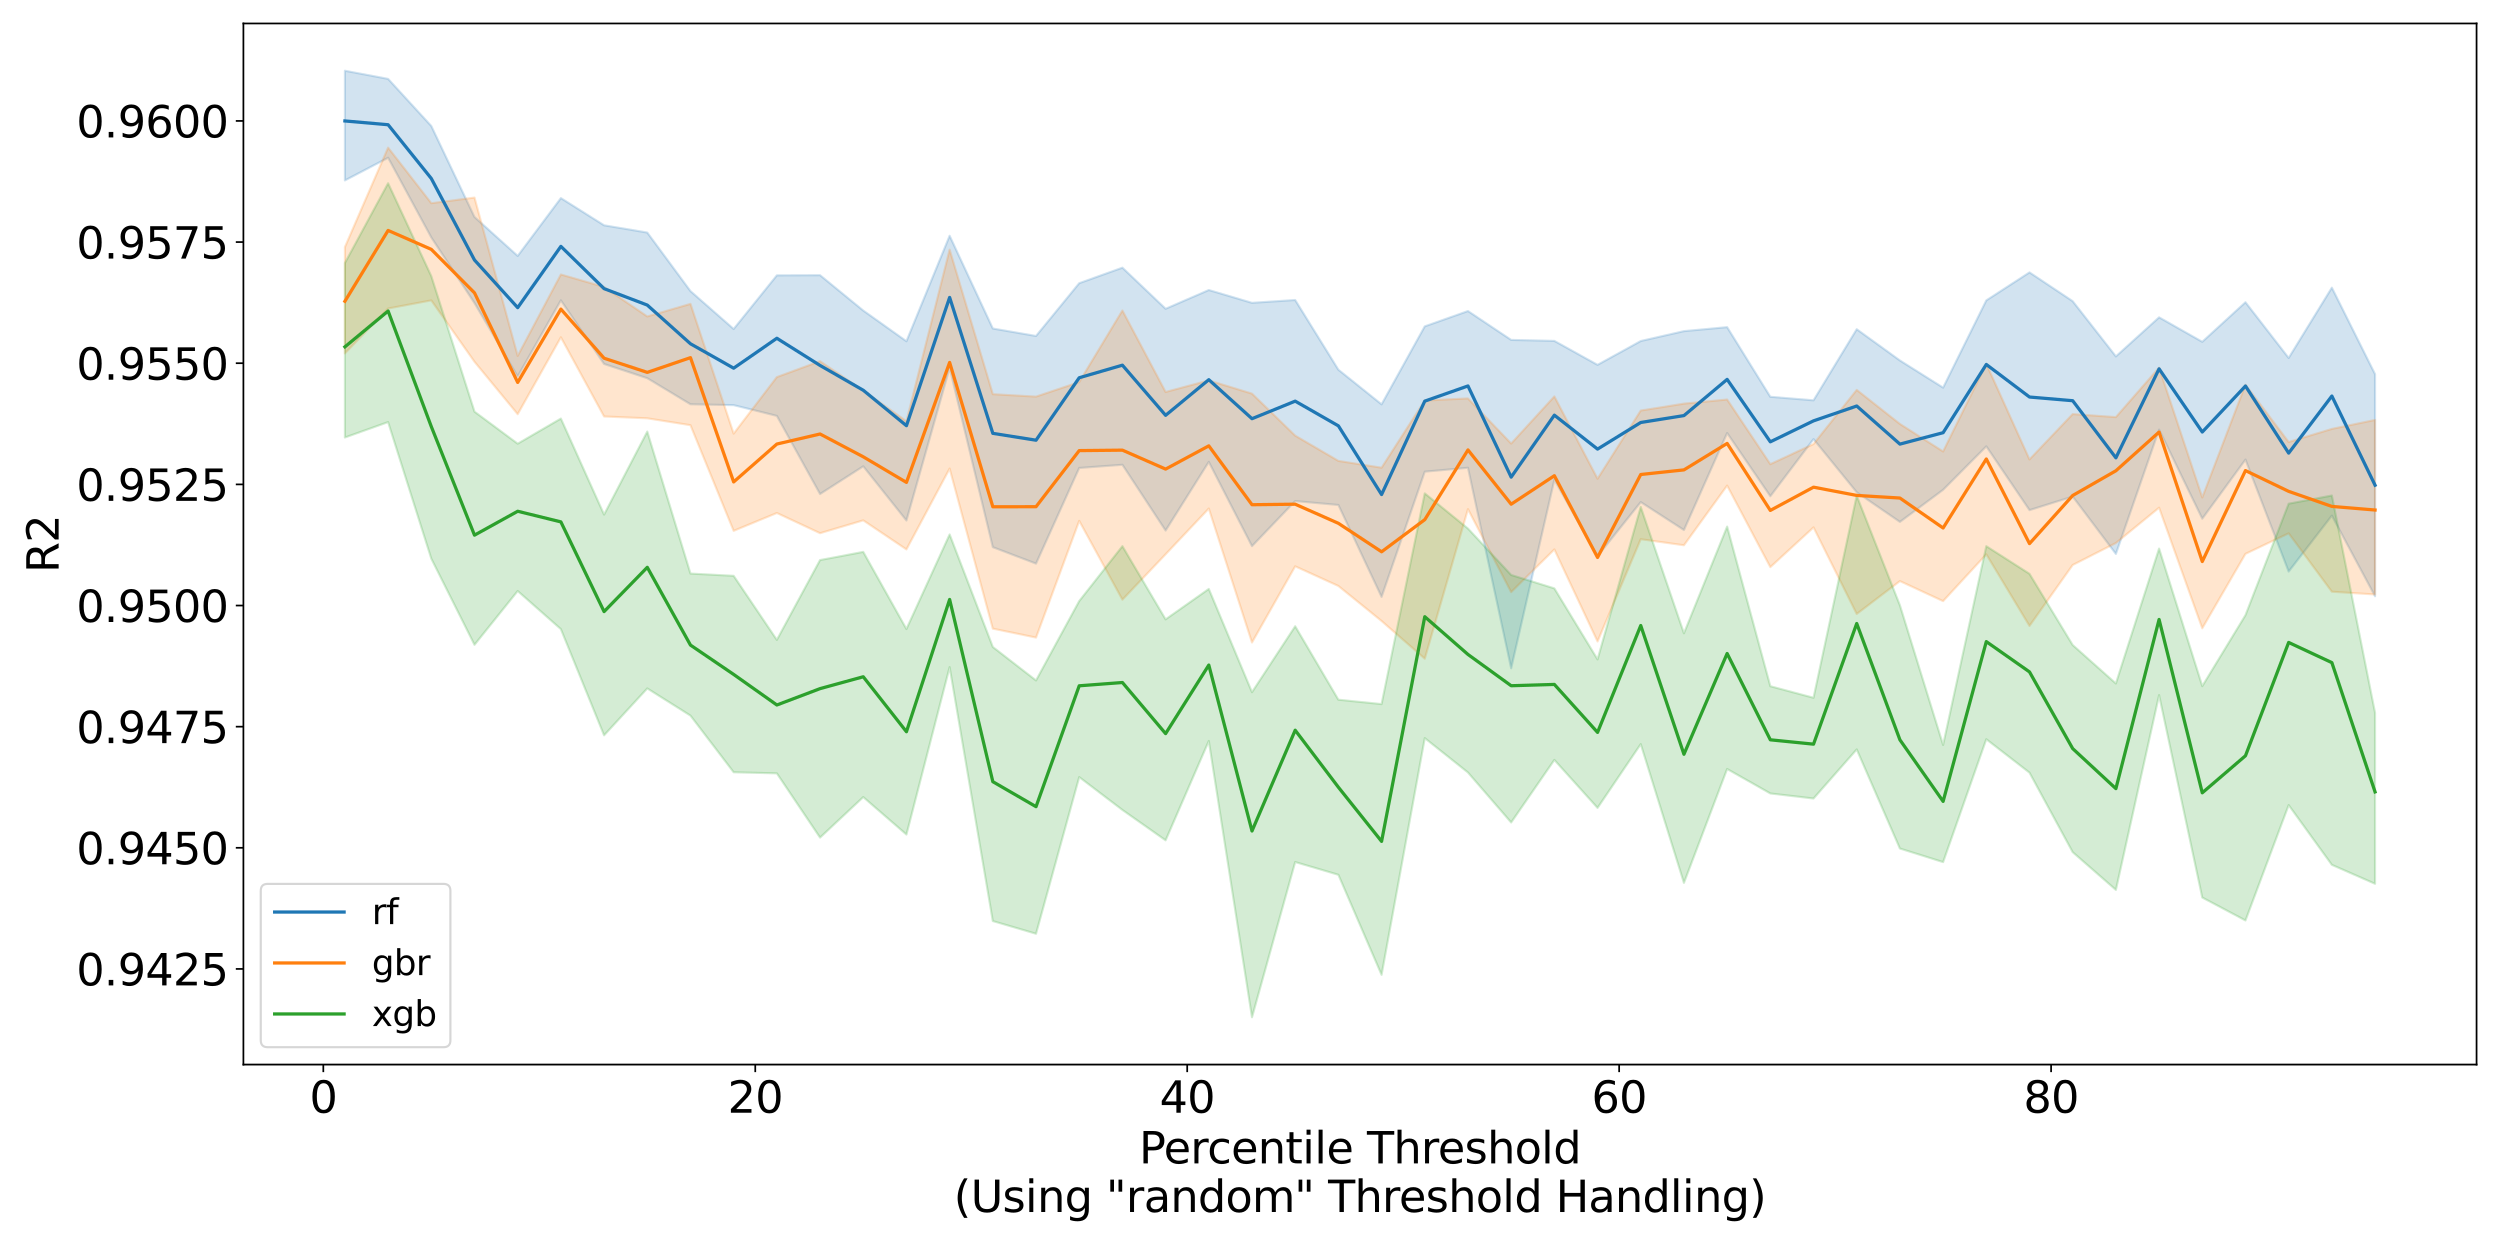 <?xml version="1.0" encoding="utf-8" standalone="no"?>
<!DOCTYPE svg PUBLIC "-//W3C//DTD SVG 1.1//EN"
  "http://www.w3.org/Graphics/SVG/1.1/DTD/svg11.dtd">
<svg xmlns:xlink="http://www.w3.org/1999/xlink" width="1152pt" height="576pt" viewBox="0 0 1152 576" xmlns="http://www.w3.org/2000/svg" version="1.1">
 <defs>
  <style type="text/css">*{stroke-linejoin: round; stroke-linecap: butt}</style>
 </defs>
 <g id="figure_1">
  <g id="patch_1">
   <path d="M 0 576 
L 1152 576 
L 1152 0 
L 0 0 
z
" style="fill: #ffffff"/>
  </g>
  <g id="axes_1">
   <g id="patch_2">
    <path d="M 112.16 490.552 
L 1141.2 490.552 
L 1141.2 10.8 
L 112.16 10.8 
z
" style="fill: #ffffff"/>
   </g>
   <g id="PolyCollection_1">
    <defs>
     <path id="md9ce64275e" d="M 158.935 -543.393 
L 158.935 -492.86 
L 178.839 -503.306 
L 198.743 -466.587 
L 218.647 -436.345 
L 238.551 -402.538 
L 258.455 -437.606 
L 278.359 -408.287 
L 298.263 -401.724 
L 318.167 -389.712 
L 338.071 -389.31 
L 357.975 -384.35 
L 377.879 -348.356 
L 397.783 -361.122 
L 417.687 -336.148 
L 437.591 -406.471 
L 457.495 -323.867 
L 477.4 -316.282 
L 497.304 -360.357 
L 517.208 -361.828 
L 537.112 -331.517 
L 557.016 -363.16 
L 576.92 -324.339 
L 596.824 -345.113 
L 616.728 -343.304 
L 636.632 -300.957 
L 656.536 -358.653 
L 676.44 -360.451 
L 696.344 -268.068 
L 716.248 -354.918 
L 736.152 -319.707 
L 756.056 -344.64 
L 775.96 -331.758 
L 795.865 -376.452 
L 815.769 -347.345 
L 835.673 -373.642 
L 855.577 -349.172 
L 875.481 -335.501 
L 895.385 -350.296 
L 915.289 -370.328 
L 935.193 -340.94 
L 955.097 -347.188 
L 975.001 -320.756 
L 994.905 -378.04 
L 1014.809 -336.988 
L 1034.713 -364.204 
L 1054.617 -312.618 
L 1074.521 -338.387 
L 1094.425 -301.25 
L 1094.425 -403.571 
L 1094.425 -403.571 
L 1074.521 -443.441 
L 1054.617 -411.043 
L 1034.713 -436.723 
L 1014.809 -418.49 
L 994.905 -429.764 
L 975.001 -411.761 
L 955.097 -437.206 
L 935.193 -450.474 
L 915.289 -437.574 
L 895.385 -397.368 
L 875.481 -409.892 
L 855.577 -424.294 
L 835.673 -391.529 
L 815.769 -393.155 
L 795.865 -425.244 
L 775.96 -423.406 
L 756.056 -418.852 
L 736.152 -407.873 
L 716.248 -418.911 
L 696.344 -419.369 
L 676.44 -432.66 
L 656.536 -425.613 
L 636.632 -389.677 
L 616.728 -405.629 
L 596.824 -437.754 
L 576.92 -436.449 
L 557.016 -442.354 
L 537.112 -433.707 
L 517.208 -452.653 
L 497.304 -445.503 
L 477.4 -421.177 
L 457.495 -424.616 
L 437.591 -467.348 
L 417.687 -418.75 
L 397.783 -432.898 
L 377.879 -449.184 
L 357.975 -449.109 
L 338.071 -424.395 
L 318.167 -441.859 
L 298.263 -468.837 
L 278.359 -472.176 
L 258.455 -484.713 
L 238.551 -458.065 
L 218.647 -476.013 
L 198.743 -517.923 
L 178.839 -539.644 
L 158.935 -543.393 
z
" style="stroke: #1f77b4; stroke-opacity: 0.2"/>
    </defs>
    <g clip-path="url(#pb9fd7a4a97)">
     <use xlink:href="#md9ce64275e" x="0" y="576" style="fill: #1f77b4; fill-opacity: 0.2; stroke: #1f77b4; stroke-opacity: 0.2"/>
    </g>
   </g>
   <g id="PolyCollection_2">
    <defs>
     <path id="mb1e8c9d640" d="M 158.935 -462.156 
L 158.935 -413.157 
L 178.839 -433.845 
L 198.743 -437.58 
L 218.647 -409.305 
L 238.551 -385.139 
L 258.455 -420.577 
L 278.359 -384.088 
L 298.263 -383.242 
L 318.167 -380.071 
L 338.071 -331.388 
L 357.975 -339.611 
L 377.879 -330.301 
L 397.783 -336.218 
L 417.687 -322.824 
L 437.591 -360.078 
L 457.495 -286.318 
L 477.4 -282.199 
L 497.304 -335.98 
L 517.208 -299.666 
L 537.112 -320.593 
L 557.016 -341.661 
L 576.92 -279.942 
L 596.824 -315.038 
L 616.728 -305.976 
L 636.632 -289.838 
L 656.536 -272.463 
L 676.44 -341.375 
L 696.344 -303.159 
L 716.248 -322.833 
L 736.152 -280.426 
L 756.056 -327.529 
L 775.96 -324.742 
L 795.865 -352.239 
L 815.769 -314.668 
L 835.673 -332.981 
L 855.577 -293.087 
L 875.481 -308.224 
L 895.385 -299.006 
L 915.289 -320.563 
L 935.193 -287.575 
L 955.097 -315.654 
L 975.001 -325.765 
L 994.905 -342.057 
L 1014.809 -286.489 
L 1034.713 -320.786 
L 1054.617 -330.243 
L 1074.521 -303.344 
L 1094.425 -302.063 
L 1094.425 -382.484 
L 1094.425 -382.484 
L 1074.521 -378.348 
L 1054.617 -372.303 
L 1034.713 -398.697 
L 1014.809 -346.781 
L 994.905 -406.578 
L 975.001 -383.792 
L 955.097 -385.181 
L 935.193 -364.292 
L 915.289 -408.324 
L 895.385 -367.949 
L 875.481 -380.643 
L 855.577 -396.332 
L 835.673 -371.387 
L 815.769 -362.108 
L 795.865 -391.889 
L 775.96 -389.996 
L 756.056 -386.822 
L 736.152 -355.392 
L 716.248 -393.317 
L 696.344 -371.603 
L 676.44 -392.398 
L 656.536 -391.436 
L 636.632 -360.471 
L 616.728 -363.617 
L 596.824 -375.25 
L 576.92 -394.608 
L 557.016 -400.709 
L 537.112 -395.369 
L 517.208 -432.917 
L 497.304 -399.931 
L 477.4 -393.231 
L 457.495 -394.359 
L 437.591 -460.958 
L 417.687 -381.899 
L 397.783 -396.028 
L 377.879 -409.553 
L 357.975 -402.245 
L 338.071 -376.186 
L 318.167 -435.97 
L 298.263 -430.166 
L 278.359 -443.76 
L 258.455 -449.505 
L 238.551 -412.009 
L 218.647 -484.955 
L 198.743 -482.363 
L 178.839 -507.966 
L 158.935 -462.156 
z
" style="stroke: #ff7f0e; stroke-opacity: 0.2"/>
    </defs>
    <g clip-path="url(#pb9fd7a4a97)">
     <use xlink:href="#mb1e8c9d640" x="0" y="576" style="fill: #ff7f0e; fill-opacity: 0.2; stroke: #ff7f0e; stroke-opacity: 0.2"/>
    </g>
   </g>
   <g id="PolyCollection_3">
    <defs>
     <path id="m1ccd4f788a" d="M 158.935 -454.81 
L 158.935 -374.397 
L 178.839 -381.51 
L 198.743 -318.591 
L 218.647 -278.872 
L 238.551 -303.66 
L 258.455 -286.098 
L 278.359 -237.168 
L 298.263 -258.778 
L 318.167 -246.245 
L 338.071 -220.146 
L 357.975 -219.639 
L 377.879 -190.041 
L 397.783 -208.705 
L 417.687 -191.447 
L 437.591 -268.603 
L 457.495 -151.572 
L 477.4 -145.727 
L 497.304 -217.916 
L 517.208 -202.775 
L 537.112 -188.776 
L 557.016 -234.561 
L 576.92 -107.255 
L 596.824 -178.775 
L 616.728 -172.894 
L 636.632 -126.798 
L 656.536 -235.883 
L 676.44 -220.03 
L 696.344 -197.008 
L 716.248 -225.829 
L 736.152 -203.726 
L 756.056 -233.119 
L 775.96 -169.181 
L 795.865 -221.652 
L 815.769 -210.373 
L 835.673 -208.046 
L 855.577 -230.666 
L 875.481 -184.997 
L 895.385 -178.74 
L 915.289 -235.364 
L 935.193 -219.954 
L 955.097 -183.327 
L 975.001 -165.939 
L 994.905 -255.698 
L 1014.809 -162.414 
L 1034.713 -151.852 
L 1054.617 -205.02 
L 1074.521 -177.474 
L 1094.425 -168.746 
L 1094.425 -247.507 
L 1094.425 -247.507 
L 1074.521 -347.667 
L 1054.617 -343.896 
L 1034.713 -292.529 
L 1014.809 -259.824 
L 994.905 -323.211 
L 975.001 -261.039 
L 955.097 -278.765 
L 935.193 -311.571 
L 915.289 -324.319 
L 895.385 -232.726 
L 875.481 -297.063 
L 855.577 -347.58 
L 835.673 -254.467 
L 815.769 -259.791 
L 795.865 -333.337 
L 775.96 -284.17 
L 756.056 -342.372 
L 736.152 -272.137 
L 716.248 -304.864 
L 696.344 -311.053 
L 676.44 -332.438 
L 656.536 -348.646 
L 636.632 -251.548 
L 616.728 -253.572 
L 596.824 -287.42 
L 576.92 -257.032 
L 557.016 -304.617 
L 537.112 -290.597 
L 517.208 -324.325 
L 497.304 -299.027 
L 477.4 -262.449 
L 457.495 -277.868 
L 437.591 -329.725 
L 417.687 -286.139 
L 397.783 -321.689 
L 377.879 -317.92 
L 357.975 -281.136 
L 338.071 -310.658 
L 318.167 -311.694 
L 298.263 -377.124 
L 278.359 -338.861 
L 258.455 -383.119 
L 238.551 -371.543 
L 218.647 -386.301 
L 198.743 -448.744 
L 178.839 -491.559 
L 158.935 -454.81 
z
" style="stroke: #2ca02c; stroke-opacity: 0.2"/>
    </defs>
    <g clip-path="url(#pb9fd7a4a97)">
     <use xlink:href="#m1ccd4f788a" x="0" y="576" style="fill: #2ca02c; fill-opacity: 0.2; stroke: #2ca02c; stroke-opacity: 0.2"/>
    </g>
   </g>
   <g id="matplotlib.axis_1">
    <g id="xtick_1">
     <g id="line2d_1">
      <defs>
       <path id="m00446dc49d" d="M 0 0 
L 0 3.5 
" style="stroke: #000000; stroke-width: 0.8"/>
      </defs>
      <g>
       <use xlink:href="#m00446dc49d" x="148.983" y="490.552" style="stroke: #000000; stroke-width: 0.8"/>
      </g>
     </g>
     <g id="text_1">
      <!-- 0 -->
      <g transform="translate(142.62 512.749) scale(0.2 -0.2)">
       <defs>
        <path id="DejaVuSans-30" d="M 2034 4250 
Q 1547 4250 1301 3770 
Q 1056 3291 1056 2328 
Q 1056 1369 1301 889 
Q 1547 409 2034 409 
Q 2525 409 2770 889 
Q 3016 1369 3016 2328 
Q 3016 3291 2770 3770 
Q 2525 4250 2034 4250 
z
M 2034 4750 
Q 2819 4750 3233 4129 
Q 3647 3509 3647 2328 
Q 3647 1150 3233 529 
Q 2819 -91 2034 -91 
Q 1250 -91 836 529 
Q 422 1150 422 2328 
Q 422 3509 836 4129 
Q 1250 4750 2034 4750 
z
" transform="scale(0.016)"/>
       </defs>
       <use xlink:href="#DejaVuSans-30"/>
      </g>
     </g>
    </g>
    <g id="xtick_2">
     <g id="line2d_2">
      <g>
       <use xlink:href="#m00446dc49d" x="348.023" y="490.552" style="stroke: #000000; stroke-width: 0.8"/>
      </g>
     </g>
     <g id="text_2">
      <!-- 20 -->
      <g transform="translate(335.298 512.749) scale(0.2 -0.2)">
       <defs>
        <path id="DejaVuSans-32" d="M 1228 531 
L 3431 531 
L 3431 0 
L 469 0 
L 469 531 
Q 828 903 1448 1529 
Q 2069 2156 2228 2338 
Q 2531 2678 2651 2914 
Q 2772 3150 2772 3378 
Q 2772 3750 2511 3984 
Q 2250 4219 1831 4219 
Q 1534 4219 1204 4116 
Q 875 4013 500 3803 
L 500 4441 
Q 881 4594 1212 4672 
Q 1544 4750 1819 4750 
Q 2544 4750 2975 4387 
Q 3406 4025 3406 3419 
Q 3406 3131 3298 2873 
Q 3191 2616 2906 2266 
Q 2828 2175 2409 1742 
Q 1991 1309 1228 531 
z
" transform="scale(0.016)"/>
       </defs>
       <use xlink:href="#DejaVuSans-32"/>
       <use xlink:href="#DejaVuSans-30" x="63.623"/>
      </g>
     </g>
    </g>
    <g id="xtick_3">
     <g id="line2d_3">
      <g>
       <use xlink:href="#m00446dc49d" x="547.064" y="490.552" style="stroke: #000000; stroke-width: 0.8"/>
      </g>
     </g>
     <g id="text_3">
      <!-- 40 -->
      <g transform="translate(534.339 512.749) scale(0.2 -0.2)">
       <defs>
        <path id="DejaVuSans-34" d="M 2419 4116 
L 825 1625 
L 2419 1625 
L 2419 4116 
z
M 2253 4666 
L 3047 4666 
L 3047 1625 
L 3713 1625 
L 3713 1100 
L 3047 1100 
L 3047 0 
L 2419 0 
L 2419 1100 
L 313 1100 
L 313 1709 
L 2253 4666 
z
" transform="scale(0.016)"/>
       </defs>
       <use xlink:href="#DejaVuSans-34"/>
       <use xlink:href="#DejaVuSans-30" x="63.623"/>
      </g>
     </g>
    </g>
    <g id="xtick_4">
     <g id="line2d_4">
      <g>
       <use xlink:href="#m00446dc49d" x="746.104" y="490.552" style="stroke: #000000; stroke-width: 0.8"/>
      </g>
     </g>
     <g id="text_4">
      <!-- 60 -->
      <g transform="translate(733.379 512.749) scale(0.2 -0.2)">
       <defs>
        <path id="DejaVuSans-36" d="M 2113 2584 
Q 1688 2584 1439 2293 
Q 1191 2003 1191 1497 
Q 1191 994 1439 701 
Q 1688 409 2113 409 
Q 2538 409 2786 701 
Q 3034 994 3034 1497 
Q 3034 2003 2786 2293 
Q 2538 2584 2113 2584 
z
M 3366 4563 
L 3366 3988 
Q 3128 4100 2886 4159 
Q 2644 4219 2406 4219 
Q 1781 4219 1451 3797 
Q 1122 3375 1075 2522 
Q 1259 2794 1537 2939 
Q 1816 3084 2150 3084 
Q 2853 3084 3261 2657 
Q 3669 2231 3669 1497 
Q 3669 778 3244 343 
Q 2819 -91 2113 -91 
Q 1303 -91 875 529 
Q 447 1150 447 2328 
Q 447 3434 972 4092 
Q 1497 4750 2381 4750 
Q 2619 4750 2861 4703 
Q 3103 4656 3366 4563 
z
" transform="scale(0.016)"/>
       </defs>
       <use xlink:href="#DejaVuSans-36"/>
       <use xlink:href="#DejaVuSans-30" x="63.623"/>
      </g>
     </g>
    </g>
    <g id="xtick_5">
     <g id="line2d_5">
      <g>
       <use xlink:href="#m00446dc49d" x="945.145" y="490.552" style="stroke: #000000; stroke-width: 0.8"/>
      </g>
     </g>
     <g id="text_5">
      <!-- 80 -->
      <g transform="translate(932.42 512.749) scale(0.2 -0.2)">
       <defs>
        <path id="DejaVuSans-38" d="M 2034 2216 
Q 1584 2216 1326 1975 
Q 1069 1734 1069 1313 
Q 1069 891 1326 650 
Q 1584 409 2034 409 
Q 2484 409 2743 651 
Q 3003 894 3003 1313 
Q 3003 1734 2745 1975 
Q 2488 2216 2034 2216 
z
M 1403 2484 
Q 997 2584 770 2862 
Q 544 3141 544 3541 
Q 544 4100 942 4425 
Q 1341 4750 2034 4750 
Q 2731 4750 3128 4425 
Q 3525 4100 3525 3541 
Q 3525 3141 3298 2862 
Q 3072 2584 2669 2484 
Q 3125 2378 3379 2068 
Q 3634 1759 3634 1313 
Q 3634 634 3220 271 
Q 2806 -91 2034 -91 
Q 1263 -91 848 271 
Q 434 634 434 1313 
Q 434 1759 690 2068 
Q 947 2378 1403 2484 
z
M 1172 3481 
Q 1172 3119 1398 2916 
Q 1625 2713 2034 2713 
Q 2441 2713 2670 2916 
Q 2900 3119 2900 3481 
Q 2900 3844 2670 4047 
Q 2441 4250 2034 4250 
Q 1625 4250 1398 4047 
Q 1172 3844 1172 3481 
z
" transform="scale(0.016)"/>
       </defs>
       <use xlink:href="#DejaVuSans-38"/>
       <use xlink:href="#DejaVuSans-30" x="63.623"/>
      </g>
     </g>
    </g>
    <g id="text_6">
     <!-- Percentile Threshold -->
     <g transform="translate(524.9 536.105) scale(0.2 -0.2)">
      <defs>
       <path id="DejaVuSans-50" d="M 1259 4147 
L 1259 2394 
L 2053 2394 
Q 2494 2394 2734 2622 
Q 2975 2850 2975 3272 
Q 2975 3691 2734 3919 
Q 2494 4147 2053 4147 
L 1259 4147 
z
M 628 4666 
L 2053 4666 
Q 2838 4666 3239 4311 
Q 3641 3956 3641 3272 
Q 3641 2581 3239 2228 
Q 2838 1875 2053 1875 
L 1259 1875 
L 1259 0 
L 628 0 
L 628 4666 
z
" transform="scale(0.016)"/>
       <path id="DejaVuSans-65" d="M 3597 1894 
L 3597 1613 
L 953 1613 
Q 991 1019 1311 708 
Q 1631 397 2203 397 
Q 2534 397 2845 478 
Q 3156 559 3463 722 
L 3463 178 
Q 3153 47 2828 -22 
Q 2503 -91 2169 -91 
Q 1331 -91 842 396 
Q 353 884 353 1716 
Q 353 2575 817 3079 
Q 1281 3584 2069 3584 
Q 2775 3584 3186 3129 
Q 3597 2675 3597 1894 
z
M 3022 2063 
Q 3016 2534 2758 2815 
Q 2500 3097 2075 3097 
Q 1594 3097 1305 2825 
Q 1016 2553 972 2059 
L 3022 2063 
z
" transform="scale(0.016)"/>
       <path id="DejaVuSans-72" d="M 2631 2963 
Q 2534 3019 2420 3045 
Q 2306 3072 2169 3072 
Q 1681 3072 1420 2755 
Q 1159 2438 1159 1844 
L 1159 0 
L 581 0 
L 581 3500 
L 1159 3500 
L 1159 2956 
Q 1341 3275 1631 3429 
Q 1922 3584 2338 3584 
Q 2397 3584 2469 3576 
Q 2541 3569 2628 3553 
L 2631 2963 
z
" transform="scale(0.016)"/>
       <path id="DejaVuSans-63" d="M 3122 3366 
L 3122 2828 
Q 2878 2963 2633 3030 
Q 2388 3097 2138 3097 
Q 1578 3097 1268 2742 
Q 959 2388 959 1747 
Q 959 1106 1268 751 
Q 1578 397 2138 397 
Q 2388 397 2633 464 
Q 2878 531 3122 666 
L 3122 134 
Q 2881 22 2623 -34 
Q 2366 -91 2075 -91 
Q 1284 -91 818 406 
Q 353 903 353 1747 
Q 353 2603 823 3093 
Q 1294 3584 2113 3584 
Q 2378 3584 2631 3529 
Q 2884 3475 3122 3366 
z
" transform="scale(0.016)"/>
       <path id="DejaVuSans-6e" d="M 3513 2113 
L 3513 0 
L 2938 0 
L 2938 2094 
Q 2938 2591 2744 2837 
Q 2550 3084 2163 3084 
Q 1697 3084 1428 2787 
Q 1159 2491 1159 1978 
L 1159 0 
L 581 0 
L 581 3500 
L 1159 3500 
L 1159 2956 
Q 1366 3272 1645 3428 
Q 1925 3584 2291 3584 
Q 2894 3584 3203 3211 
Q 3513 2838 3513 2113 
z
" transform="scale(0.016)"/>
       <path id="DejaVuSans-74" d="M 1172 4494 
L 1172 3500 
L 2356 3500 
L 2356 3053 
L 1172 3053 
L 1172 1153 
Q 1172 725 1289 603 
Q 1406 481 1766 481 
L 2356 481 
L 2356 0 
L 1766 0 
Q 1100 0 847 248 
Q 594 497 594 1153 
L 594 3053 
L 172 3053 
L 172 3500 
L 594 3500 
L 594 4494 
L 1172 4494 
z
" transform="scale(0.016)"/>
       <path id="DejaVuSans-69" d="M 603 3500 
L 1178 3500 
L 1178 0 
L 603 0 
L 603 3500 
z
M 603 4863 
L 1178 4863 
L 1178 4134 
L 603 4134 
L 603 4863 
z
" transform="scale(0.016)"/>
       <path id="DejaVuSans-6c" d="M 603 4863 
L 1178 4863 
L 1178 0 
L 603 0 
L 603 4863 
z
" transform="scale(0.016)"/>
       <path id="DejaVuSans-20" transform="scale(0.016)"/>
       <path id="DejaVuSans-54" d="M -19 4666 
L 3928 4666 
L 3928 4134 
L 2272 4134 
L 2272 0 
L 1638 0 
L 1638 4134 
L -19 4134 
L -19 4666 
z
" transform="scale(0.016)"/>
       <path id="DejaVuSans-68" d="M 3513 2113 
L 3513 0 
L 2938 0 
L 2938 2094 
Q 2938 2591 2744 2837 
Q 2550 3084 2163 3084 
Q 1697 3084 1428 2787 
Q 1159 2491 1159 1978 
L 1159 0 
L 581 0 
L 581 4863 
L 1159 4863 
L 1159 2956 
Q 1366 3272 1645 3428 
Q 1925 3584 2291 3584 
Q 2894 3584 3203 3211 
Q 3513 2838 3513 2113 
z
" transform="scale(0.016)"/>
       <path id="DejaVuSans-73" d="M 2834 3397 
L 2834 2853 
Q 2591 2978 2328 3040 
Q 2066 3103 1784 3103 
Q 1356 3103 1142 2972 
Q 928 2841 928 2578 
Q 928 2378 1081 2264 
Q 1234 2150 1697 2047 
L 1894 2003 
Q 2506 1872 2764 1633 
Q 3022 1394 3022 966 
Q 3022 478 2636 193 
Q 2250 -91 1575 -91 
Q 1294 -91 989 -36 
Q 684 19 347 128 
L 347 722 
Q 666 556 975 473 
Q 1284 391 1588 391 
Q 1994 391 2212 530 
Q 2431 669 2431 922 
Q 2431 1156 2273 1281 
Q 2116 1406 1581 1522 
L 1381 1569 
Q 847 1681 609 1914 
Q 372 2147 372 2553 
Q 372 3047 722 3315 
Q 1072 3584 1716 3584 
Q 2034 3584 2315 3537 
Q 2597 3491 2834 3397 
z
" transform="scale(0.016)"/>
       <path id="DejaVuSans-6f" d="M 1959 3097 
Q 1497 3097 1228 2736 
Q 959 2375 959 1747 
Q 959 1119 1226 758 
Q 1494 397 1959 397 
Q 2419 397 2687 759 
Q 2956 1122 2956 1747 
Q 2956 2369 2687 2733 
Q 2419 3097 1959 3097 
z
M 1959 3584 
Q 2709 3584 3137 3096 
Q 3566 2609 3566 1747 
Q 3566 888 3137 398 
Q 2709 -91 1959 -91 
Q 1206 -91 779 398 
Q 353 888 353 1747 
Q 353 2609 779 3096 
Q 1206 3584 1959 3584 
z
" transform="scale(0.016)"/>
       <path id="DejaVuSans-64" d="M 2906 2969 
L 2906 4863 
L 3481 4863 
L 3481 0 
L 2906 0 
L 2906 525 
Q 2725 213 2448 61 
Q 2172 -91 1784 -91 
Q 1150 -91 751 415 
Q 353 922 353 1747 
Q 353 2572 751 3078 
Q 1150 3584 1784 3584 
Q 2172 3584 2448 3432 
Q 2725 3281 2906 2969 
z
M 947 1747 
Q 947 1113 1208 752 
Q 1469 391 1925 391 
Q 2381 391 2643 752 
Q 2906 1113 2906 1747 
Q 2906 2381 2643 2742 
Q 2381 3103 1925 3103 
Q 1469 3103 1208 2742 
Q 947 2381 947 1747 
z
" transform="scale(0.016)"/>
      </defs>
      <use xlink:href="#DejaVuSans-50"/>
      <use xlink:href="#DejaVuSans-65" x="56.678"/>
      <use xlink:href="#DejaVuSans-72" x="118.201"/>
      <use xlink:href="#DejaVuSans-63" x="157.064"/>
      <use xlink:href="#DejaVuSans-65" x="212.045"/>
      <use xlink:href="#DejaVuSans-6e" x="273.568"/>
      <use xlink:href="#DejaVuSans-74" x="336.947"/>
      <use xlink:href="#DejaVuSans-69" x="376.156"/>
      <use xlink:href="#DejaVuSans-6c" x="403.939"/>
      <use xlink:href="#DejaVuSans-65" x="431.723"/>
      <use xlink:href="#DejaVuSans-20" x="493.246"/>
      <use xlink:href="#DejaVuSans-54" x="525.033"/>
      <use xlink:href="#DejaVuSans-68" x="586.117"/>
      <use xlink:href="#DejaVuSans-72" x="649.496"/>
      <use xlink:href="#DejaVuSans-65" x="688.359"/>
      <use xlink:href="#DejaVuSans-73" x="749.883"/>
      <use xlink:href="#DejaVuSans-68" x="801.982"/>
      <use xlink:href="#DejaVuSans-6f" x="865.361"/>
      <use xlink:href="#DejaVuSans-6c" x="926.543"/>
      <use xlink:href="#DejaVuSans-64" x="954.326"/>
     </g>
     <!-- (Using "random" Threshold Handling) -->
     <g transform="translate(439.513 558.501) scale(0.2 -0.2)">
      <defs>
       <path id="DejaVuSans-28" d="M 1984 4856 
Q 1566 4138 1362 3434 
Q 1159 2731 1159 2009 
Q 1159 1288 1364 580 
Q 1569 -128 1984 -844 
L 1484 -844 
Q 1016 -109 783 600 
Q 550 1309 550 2009 
Q 550 2706 781 3412 
Q 1013 4119 1484 4856 
L 1984 4856 
z
" transform="scale(0.016)"/>
       <path id="DejaVuSans-55" d="M 556 4666 
L 1191 4666 
L 1191 1831 
Q 1191 1081 1462 751 
Q 1734 422 2344 422 
Q 2950 422 3222 751 
Q 3494 1081 3494 1831 
L 3494 4666 
L 4128 4666 
L 4128 1753 
Q 4128 841 3676 375 
Q 3225 -91 2344 -91 
Q 1459 -91 1007 375 
Q 556 841 556 1753 
L 556 4666 
z
" transform="scale(0.016)"/>
       <path id="DejaVuSans-67" d="M 2906 1791 
Q 2906 2416 2648 2759 
Q 2391 3103 1925 3103 
Q 1463 3103 1205 2759 
Q 947 2416 947 1791 
Q 947 1169 1205 825 
Q 1463 481 1925 481 
Q 2391 481 2648 825 
Q 2906 1169 2906 1791 
z
M 3481 434 
Q 3481 -459 3084 -895 
Q 2688 -1331 1869 -1331 
Q 1566 -1331 1297 -1286 
Q 1028 -1241 775 -1147 
L 775 -588 
Q 1028 -725 1275 -790 
Q 1522 -856 1778 -856 
Q 2344 -856 2625 -561 
Q 2906 -266 2906 331 
L 2906 616 
Q 2728 306 2450 153 
Q 2172 0 1784 0 
Q 1141 0 747 490 
Q 353 981 353 1791 
Q 353 2603 747 3093 
Q 1141 3584 1784 3584 
Q 2172 3584 2450 3431 
Q 2728 3278 2906 2969 
L 2906 3500 
L 3481 3500 
L 3481 434 
z
" transform="scale(0.016)"/>
       <path id="DejaVuSans-22" d="M 1147 4666 
L 1147 2931 
L 616 2931 
L 616 4666 
L 1147 4666 
z
M 2328 4666 
L 2328 2931 
L 1797 2931 
L 1797 4666 
L 2328 4666 
z
" transform="scale(0.016)"/>
       <path id="DejaVuSans-61" d="M 2194 1759 
Q 1497 1759 1228 1600 
Q 959 1441 959 1056 
Q 959 750 1161 570 
Q 1363 391 1709 391 
Q 2188 391 2477 730 
Q 2766 1069 2766 1631 
L 2766 1759 
L 2194 1759 
z
M 3341 1997 
L 3341 0 
L 2766 0 
L 2766 531 
Q 2569 213 2275 61 
Q 1981 -91 1556 -91 
Q 1019 -91 701 211 
Q 384 513 384 1019 
Q 384 1609 779 1909 
Q 1175 2209 1959 2209 
L 2766 2209 
L 2766 2266 
Q 2766 2663 2505 2880 
Q 2244 3097 1772 3097 
Q 1472 3097 1187 3025 
Q 903 2953 641 2809 
L 641 3341 
Q 956 3463 1253 3523 
Q 1550 3584 1831 3584 
Q 2591 3584 2966 3190 
Q 3341 2797 3341 1997 
z
" transform="scale(0.016)"/>
       <path id="DejaVuSans-6d" d="M 3328 2828 
Q 3544 3216 3844 3400 
Q 4144 3584 4550 3584 
Q 5097 3584 5394 3201 
Q 5691 2819 5691 2113 
L 5691 0 
L 5113 0 
L 5113 2094 
Q 5113 2597 4934 2840 
Q 4756 3084 4391 3084 
Q 3944 3084 3684 2787 
Q 3425 2491 3425 1978 
L 3425 0 
L 2847 0 
L 2847 2094 
Q 2847 2600 2669 2842 
Q 2491 3084 2119 3084 
Q 1678 3084 1418 2786 
Q 1159 2488 1159 1978 
L 1159 0 
L 581 0 
L 581 3500 
L 1159 3500 
L 1159 2956 
Q 1356 3278 1631 3431 
Q 1906 3584 2284 3584 
Q 2666 3584 2933 3390 
Q 3200 3197 3328 2828 
z
" transform="scale(0.016)"/>
       <path id="DejaVuSans-48" d="M 628 4666 
L 1259 4666 
L 1259 2753 
L 3553 2753 
L 3553 4666 
L 4184 4666 
L 4184 0 
L 3553 0 
L 3553 2222 
L 1259 2222 
L 1259 0 
L 628 0 
L 628 4666 
z
" transform="scale(0.016)"/>
       <path id="DejaVuSans-29" d="M 513 4856 
L 1013 4856 
Q 1481 4119 1714 3412 
Q 1947 2706 1947 2009 
Q 1947 1309 1714 600 
Q 1481 -109 1013 -844 
L 513 -844 
Q 928 -128 1133 580 
Q 1338 1288 1338 2009 
Q 1338 2731 1133 3434 
Q 928 4138 513 4856 
z
" transform="scale(0.016)"/>
      </defs>
      <use xlink:href="#DejaVuSans-28"/>
      <use xlink:href="#DejaVuSans-55" x="39.014"/>
      <use xlink:href="#DejaVuSans-73" x="112.207"/>
      <use xlink:href="#DejaVuSans-69" x="164.307"/>
      <use xlink:href="#DejaVuSans-6e" x="192.09"/>
      <use xlink:href="#DejaVuSans-67" x="255.469"/>
      <use xlink:href="#DejaVuSans-20" x="318.945"/>
      <use xlink:href="#DejaVuSans-22" x="350.732"/>
      <use xlink:href="#DejaVuSans-72" x="396.729"/>
      <use xlink:href="#DejaVuSans-61" x="437.842"/>
      <use xlink:href="#DejaVuSans-6e" x="499.121"/>
      <use xlink:href="#DejaVuSans-64" x="562.5"/>
      <use xlink:href="#DejaVuSans-6f" x="625.977"/>
      <use xlink:href="#DejaVuSans-6d" x="687.158"/>
      <use xlink:href="#DejaVuSans-22" x="784.57"/>
      <use xlink:href="#DejaVuSans-20" x="830.566"/>
      <use xlink:href="#DejaVuSans-54" x="862.354"/>
      <use xlink:href="#DejaVuSans-68" x="923.438"/>
      <use xlink:href="#DejaVuSans-72" x="986.816"/>
      <use xlink:href="#DejaVuSans-65" x="1025.68"/>
      <use xlink:href="#DejaVuSans-73" x="1087.203"/>
      <use xlink:href="#DejaVuSans-68" x="1139.303"/>
      <use xlink:href="#DejaVuSans-6f" x="1202.682"/>
      <use xlink:href="#DejaVuSans-6c" x="1263.863"/>
      <use xlink:href="#DejaVuSans-64" x="1291.646"/>
      <use xlink:href="#DejaVuSans-20" x="1355.123"/>
      <use xlink:href="#DejaVuSans-48" x="1386.91"/>
      <use xlink:href="#DejaVuSans-61" x="1462.105"/>
      <use xlink:href="#DejaVuSans-6e" x="1523.385"/>
      <use xlink:href="#DejaVuSans-64" x="1586.764"/>
      <use xlink:href="#DejaVuSans-6c" x="1650.24"/>
      <use xlink:href="#DejaVuSans-69" x="1678.023"/>
      <use xlink:href="#DejaVuSans-6e" x="1705.807"/>
      <use xlink:href="#DejaVuSans-67" x="1769.186"/>
      <use xlink:href="#DejaVuSans-29" x="1832.662"/>
     </g>
    </g>
   </g>
   <g id="matplotlib.axis_2">
    <g id="ytick_1">
     <g id="line2d_6">
      <defs>
       <path id="mb51570f8ff" d="M 0 0 
L -3.5 0 
" style="stroke: #000000; stroke-width: 0.8"/>
      </defs>
      <g>
       <use xlink:href="#mb51570f8ff" x="112.16" y="446.481" style="stroke: #000000; stroke-width: 0.8"/>
      </g>
     </g>
     <g id="text_7">
      <!-- 0.9425 -->
      <g transform="translate(35.179 454.079) scale(0.2 -0.2)">
       <defs>
        <path id="DejaVuSans-2e" d="M 684 794 
L 1344 794 
L 1344 0 
L 684 0 
L 684 794 
z
" transform="scale(0.016)"/>
        <path id="DejaVuSans-39" d="M 703 97 
L 703 672 
Q 941 559 1184 500 
Q 1428 441 1663 441 
Q 2288 441 2617 861 
Q 2947 1281 2994 2138 
Q 2813 1869 2534 1725 
Q 2256 1581 1919 1581 
Q 1219 1581 811 2004 
Q 403 2428 403 3163 
Q 403 3881 828 4315 
Q 1253 4750 1959 4750 
Q 2769 4750 3195 4129 
Q 3622 3509 3622 2328 
Q 3622 1225 3098 567 
Q 2575 -91 1691 -91 
Q 1453 -91 1209 -44 
Q 966 3 703 97 
z
M 1959 2075 
Q 2384 2075 2632 2365 
Q 2881 2656 2881 3163 
Q 2881 3666 2632 3958 
Q 2384 4250 1959 4250 
Q 1534 4250 1286 3958 
Q 1038 3666 1038 3163 
Q 1038 2656 1286 2365 
Q 1534 2075 1959 2075 
z
" transform="scale(0.016)"/>
        <path id="DejaVuSans-35" d="M 691 4666 
L 3169 4666 
L 3169 4134 
L 1269 4134 
L 1269 2991 
Q 1406 3038 1543 3061 
Q 1681 3084 1819 3084 
Q 2600 3084 3056 2656 
Q 3513 2228 3513 1497 
Q 3513 744 3044 326 
Q 2575 -91 1722 -91 
Q 1428 -91 1123 -41 
Q 819 9 494 109 
L 494 744 
Q 775 591 1075 516 
Q 1375 441 1709 441 
Q 2250 441 2565 725 
Q 2881 1009 2881 1497 
Q 2881 1984 2565 2268 
Q 2250 2553 1709 2553 
Q 1456 2553 1204 2497 
Q 953 2441 691 2322 
L 691 4666 
z
" transform="scale(0.016)"/>
       </defs>
       <use xlink:href="#DejaVuSans-30"/>
       <use xlink:href="#DejaVuSans-2e" x="63.623"/>
       <use xlink:href="#DejaVuSans-39" x="95.41"/>
       <use xlink:href="#DejaVuSans-34" x="159.033"/>
       <use xlink:href="#DejaVuSans-32" x="222.656"/>
       <use xlink:href="#DejaVuSans-35" x="286.279"/>
      </g>
     </g>
    </g>
    <g id="ytick_2">
     <g id="line2d_7">
      <g>
       <use xlink:href="#mb51570f8ff" x="112.16" y="390.659" style="stroke: #000000; stroke-width: 0.8"/>
      </g>
     </g>
     <g id="text_8">
      <!-- 0.9450 -->
      <g transform="translate(35.179 398.258) scale(0.2 -0.2)">
       <use xlink:href="#DejaVuSans-30"/>
       <use xlink:href="#DejaVuSans-2e" x="63.623"/>
       <use xlink:href="#DejaVuSans-39" x="95.41"/>
       <use xlink:href="#DejaVuSans-34" x="159.033"/>
       <use xlink:href="#DejaVuSans-35" x="222.656"/>
       <use xlink:href="#DejaVuSans-30" x="286.279"/>
      </g>
     </g>
    </g>
    <g id="ytick_3">
     <g id="line2d_8">
      <g>
       <use xlink:href="#mb51570f8ff" x="112.16" y="334.838" style="stroke: #000000; stroke-width: 0.8"/>
      </g>
     </g>
     <g id="text_9">
      <!-- 0.9475 -->
      <g transform="translate(35.179 342.437) scale(0.2 -0.2)">
       <defs>
        <path id="DejaVuSans-37" d="M 525 4666 
L 3525 4666 
L 3525 4397 
L 1831 0 
L 1172 0 
L 2766 4134 
L 525 4134 
L 525 4666 
z
" transform="scale(0.016)"/>
       </defs>
       <use xlink:href="#DejaVuSans-30"/>
       <use xlink:href="#DejaVuSans-2e" x="63.623"/>
       <use xlink:href="#DejaVuSans-39" x="95.41"/>
       <use xlink:href="#DejaVuSans-34" x="159.033"/>
       <use xlink:href="#DejaVuSans-37" x="222.656"/>
       <use xlink:href="#DejaVuSans-35" x="286.279"/>
      </g>
     </g>
    </g>
    <g id="ytick_4">
     <g id="line2d_9">
      <g>
       <use xlink:href="#mb51570f8ff" x="112.16" y="279.017" style="stroke: #000000; stroke-width: 0.8"/>
      </g>
     </g>
     <g id="text_10">
      <!-- 0.9500 -->
      <g transform="translate(35.179 286.615) scale(0.2 -0.2)">
       <use xlink:href="#DejaVuSans-30"/>
       <use xlink:href="#DejaVuSans-2e" x="63.623"/>
       <use xlink:href="#DejaVuSans-39" x="95.41"/>
       <use xlink:href="#DejaVuSans-35" x="159.033"/>
       <use xlink:href="#DejaVuSans-30" x="222.656"/>
       <use xlink:href="#DejaVuSans-30" x="286.279"/>
      </g>
     </g>
    </g>
    <g id="ytick_5">
     <g id="line2d_10">
      <g>
       <use xlink:href="#mb51570f8ff" x="112.16" y="223.196" style="stroke: #000000; stroke-width: 0.8"/>
      </g>
     </g>
     <g id="text_11">
      <!-- 0.9525 -->
      <g transform="translate(35.179 230.794) scale(0.2 -0.2)">
       <use xlink:href="#DejaVuSans-30"/>
       <use xlink:href="#DejaVuSans-2e" x="63.623"/>
       <use xlink:href="#DejaVuSans-39" x="95.41"/>
       <use xlink:href="#DejaVuSans-35" x="159.033"/>
       <use xlink:href="#DejaVuSans-32" x="222.656"/>
       <use xlink:href="#DejaVuSans-35" x="286.279"/>
      </g>
     </g>
    </g>
    <g id="ytick_6">
     <g id="line2d_11">
      <g>
       <use xlink:href="#mb51570f8ff" x="112.16" y="167.374" style="stroke: #000000; stroke-width: 0.8"/>
      </g>
     </g>
     <g id="text_12">
      <!-- 0.9550 -->
      <g transform="translate(35.179 174.973) scale(0.2 -0.2)">
       <use xlink:href="#DejaVuSans-30"/>
       <use xlink:href="#DejaVuSans-2e" x="63.623"/>
       <use xlink:href="#DejaVuSans-39" x="95.41"/>
       <use xlink:href="#DejaVuSans-35" x="159.033"/>
       <use xlink:href="#DejaVuSans-35" x="222.656"/>
       <use xlink:href="#DejaVuSans-30" x="286.279"/>
      </g>
     </g>
    </g>
    <g id="ytick_7">
     <g id="line2d_12">
      <g>
       <use xlink:href="#mb51570f8ff" x="112.16" y="111.553" style="stroke: #000000; stroke-width: 0.8"/>
      </g>
     </g>
     <g id="text_13">
      <!-- 0.9575 -->
      <g transform="translate(35.179 119.151) scale(0.2 -0.2)">
       <use xlink:href="#DejaVuSans-30"/>
       <use xlink:href="#DejaVuSans-2e" x="63.623"/>
       <use xlink:href="#DejaVuSans-39" x="95.41"/>
       <use xlink:href="#DejaVuSans-35" x="159.033"/>
       <use xlink:href="#DejaVuSans-37" x="222.656"/>
       <use xlink:href="#DejaVuSans-35" x="286.279"/>
      </g>
     </g>
    </g>
    <g id="ytick_8">
     <g id="line2d_13">
      <g>
       <use xlink:href="#mb51570f8ff" x="112.16" y="55.732" style="stroke: #000000; stroke-width: 0.8"/>
      </g>
     </g>
     <g id="text_14">
      <!-- 0.9600 -->
      <g transform="translate(35.179 63.33) scale(0.2 -0.2)">
       <use xlink:href="#DejaVuSans-30"/>
       <use xlink:href="#DejaVuSans-2e" x="63.623"/>
       <use xlink:href="#DejaVuSans-39" x="95.41"/>
       <use xlink:href="#DejaVuSans-36" x="159.033"/>
       <use xlink:href="#DejaVuSans-30" x="222.656"/>
       <use xlink:href="#DejaVuSans-30" x="286.279"/>
      </g>
     </g>
    </g>
    <g id="text_15">
     <!-- R2 -->
     <g transform="translate(27.019 263.987) rotate(-90) scale(0.2 -0.2)">
      <defs>
       <path id="DejaVuSans-52" d="M 2841 2188 
Q 3044 2119 3236 1894 
Q 3428 1669 3622 1275 
L 4263 0 
L 3584 0 
L 2988 1197 
Q 2756 1666 2539 1819 
Q 2322 1972 1947 1972 
L 1259 1972 
L 1259 0 
L 628 0 
L 628 4666 
L 2053 4666 
Q 2853 4666 3247 4331 
Q 3641 3997 3641 3322 
Q 3641 2881 3436 2590 
Q 3231 2300 2841 2188 
z
M 1259 4147 
L 1259 2491 
L 2053 2491 
Q 2509 2491 2742 2702 
Q 2975 2913 2975 3322 
Q 2975 3731 2742 3939 
Q 2509 4147 2053 4147 
L 1259 4147 
z
" transform="scale(0.016)"/>
      </defs>
      <use xlink:href="#DejaVuSans-52"/>
      <use xlink:href="#DejaVuSans-32" x="69.482"/>
     </g>
    </g>
   </g>
   <g id="line2d_14">
    <path d="M 158.935 55.732 
L 178.839 57.476 
L 198.743 82.257 
L 218.647 119.819 
L 238.551 141.765 
L 258.455 113.527 
L 278.359 133.008 
L 298.263 140.579 
L 318.167 158.415 
L 338.071 169.658 
L 357.975 155.873 
L 377.879 168.397 
L 397.783 179.823 
L 417.687 196.157 
L 437.591 137.059 
L 457.495 199.691 
L 477.4 202.848 
L 497.304 174.06 
L 517.208 168.274 
L 537.112 191.38 
L 557.016 174.964 
L 576.92 192.934 
L 596.824 184.849 
L 616.728 196.23 
L 636.632 227.878 
L 656.536 184.845 
L 676.44 177.848 
L 696.344 219.853 
L 716.248 191.304 
L 736.152 206.942 
L 756.056 194.684 
L 775.96 191.504 
L 795.865 174.823 
L 815.769 203.591 
L 835.673 193.931 
L 855.577 187.087 
L 875.481 204.646 
L 895.385 199.384 
L 915.289 167.945 
L 935.193 182.95 
L 955.097 184.645 
L 975.001 210.962 
L 994.905 169.964 
L 1014.809 199.071 
L 1034.713 177.876 
L 1054.617 208.786 
L 1074.521 182.497 
L 1094.425 223.577 
" clip-path="url(#pb9fd7a4a97)" style="fill: none; stroke: #1f77b4; stroke-width: 1.5; stroke-linecap: square"/>
   </g>
   <g id="line2d_15">
    <path d="M 158.935 138.823 
L 178.839 106.19 
L 198.743 114.908 
L 218.647 134.956 
L 238.551 176.219 
L 258.455 142.438 
L 278.359 165.067 
L 298.263 171.592 
L 318.167 164.809 
L 338.071 222.077 
L 357.975 204.615 
L 377.879 199.988 
L 397.783 210.49 
L 417.687 222.285 
L 437.591 167.017 
L 457.495 233.519 
L 477.4 233.495 
L 497.304 207.641 
L 517.208 207.429 
L 537.112 216.158 
L 557.016 205.454 
L 576.92 232.576 
L 596.824 232.331 
L 616.728 241.142 
L 636.632 254.255 
L 656.536 239.452 
L 676.44 207.326 
L 696.344 232.33 
L 716.248 219.209 
L 736.152 256.869 
L 756.056 218.652 
L 775.96 216.526 
L 795.865 204.33 
L 815.769 235.204 
L 835.673 224.488 
L 855.577 228.289 
L 875.481 229.497 
L 895.385 243.297 
L 915.289 211.506 
L 935.193 250.494 
L 955.097 228.33 
L 975.001 216.933 
L 994.905 199.092 
L 1014.809 258.741 
L 1034.713 216.842 
L 1054.617 226.419 
L 1074.521 233.353 
L 1094.425 235.015 
" clip-path="url(#pb9fd7a4a97)" style="fill: none; stroke: #ff7f0e; stroke-width: 1.5; stroke-linecap: square"/>
   </g>
   <g id="line2d_16">
    <path d="M 158.935 159.829 
L 178.839 143.319 
L 198.743 196.575 
L 218.647 246.596 
L 238.551 235.589 
L 258.455 240.489 
L 278.359 281.82 
L 298.263 261.427 
L 318.167 297.258 
L 338.071 310.772 
L 357.975 324.859 
L 377.879 317.321 
L 397.783 311.854 
L 417.687 337.179 
L 437.591 276.244 
L 457.495 360.198 
L 477.4 371.711 
L 497.304 316.015 
L 517.208 314.504 
L 537.112 338.051 
L 557.016 306.464 
L 576.92 382.918 
L 596.824 336.492 
L 616.728 362.76 
L 636.632 387.702 
L 656.536 284.184 
L 676.44 301.568 
L 696.344 315.987 
L 716.248 315.387 
L 736.152 337.484 
L 756.056 288.246 
L 775.96 347.559 
L 795.865 301.137 
L 815.769 340.906 
L 835.673 342.908 
L 855.577 287.317 
L 875.481 340.909 
L 895.385 369.278 
L 915.289 295.658 
L 935.193 309.614 
L 955.097 344.954 
L 975.001 363.398 
L 994.905 285.46 
L 1014.809 365.323 
L 1034.713 348.247 
L 1054.617 296.041 
L 1074.521 305.337 
L 1094.425 364.913 
" clip-path="url(#pb9fd7a4a97)" style="fill: none; stroke: #2ca02c; stroke-width: 1.5; stroke-linecap: square"/>
   </g>
   <g id="line2d_17"/>
   <g id="line2d_18"/>
   <g id="line2d_19"/>
   <g id="patch_3">
    <path d="M 112.16 490.552 
L 112.16 10.8 
" style="fill: none; stroke: #000000; stroke-width: 0.8; stroke-linejoin: miter; stroke-linecap: square"/>
   </g>
   <g id="patch_4">
    <path d="M 1141.2 490.552 
L 1141.2 10.8 
" style="fill: none; stroke: #000000; stroke-width: 0.8; stroke-linejoin: miter; stroke-linecap: square"/>
   </g>
   <g id="patch_5">
    <path d="M 112.16 490.552 
L 1141.2 490.552 
" style="fill: none; stroke: #000000; stroke-width: 0.8; stroke-linejoin: miter; stroke-linecap: square"/>
   </g>
   <g id="patch_6">
    <path d="M 112.16 10.8 
L 1141.2 10.8 
" style="fill: none; stroke: #000000; stroke-width: 0.8; stroke-linejoin: miter; stroke-linecap: square"/>
   </g>
   <g id="legend_1">
    <g id="patch_7">
     <path d="M 123.36 482.552 
L 204.345 482.552 
Q 207.545 482.552 207.545 479.352 
L 207.545 410.497 
Q 207.545 407.297 204.345 407.297 
L 123.36 407.297 
Q 120.16 407.297 120.16 410.497 
L 120.16 479.352 
Q 120.16 482.552 123.36 482.552 
z
" style="fill: #ffffff; opacity: 0.8; stroke: #cccccc; stroke-linejoin: miter"/>
    </g>
    <g id="line2d_20">
     <path d="M 126.56 420.255 
L 142.56 420.255 
L 158.56 420.255 
" style="fill: none; stroke: #1f77b4; stroke-width: 1.5; stroke-linecap: square"/>
    </g>
    <g id="text_16">
     <!-- rf -->
     <g transform="translate(171.36 425.854) scale(0.16 -0.16)">
      <defs>
       <path id="DejaVuSans-66" d="M 2375 4863 
L 2375 4384 
L 1825 4384 
Q 1516 4384 1395 4259 
Q 1275 4134 1275 3809 
L 1275 3500 
L 2222 3500 
L 2222 3053 
L 1275 3053 
L 1275 0 
L 697 0 
L 697 3053 
L 147 3053 
L 147 3500 
L 697 3500 
L 697 3744 
Q 697 4328 969 4595 
Q 1241 4863 1831 4863 
L 2375 4863 
z
" transform="scale(0.016)"/>
      </defs>
      <use xlink:href="#DejaVuSans-72"/>
      <use xlink:href="#DejaVuSans-66" x="41.113"/>
     </g>
    </g>
    <g id="line2d_21">
     <path d="M 126.56 443.74 
L 142.56 443.74 
L 158.56 443.74 
" style="fill: none; stroke: #ff7f0e; stroke-width: 1.5; stroke-linecap: square"/>
    </g>
    <g id="text_17">
     <!-- gbr -->
     <g transform="translate(171.36 449.339) scale(0.16 -0.16)">
      <defs>
       <path id="DejaVuSans-62" d="M 3116 1747 
Q 3116 2381 2855 2742 
Q 2594 3103 2138 3103 
Q 1681 3103 1420 2742 
Q 1159 2381 1159 1747 
Q 1159 1113 1420 752 
Q 1681 391 2138 391 
Q 2594 391 2855 752 
Q 3116 1113 3116 1747 
z
M 1159 2969 
Q 1341 3281 1617 3432 
Q 1894 3584 2278 3584 
Q 2916 3584 3314 3078 
Q 3713 2572 3713 1747 
Q 3713 922 3314 415 
Q 2916 -91 2278 -91 
Q 1894 -91 1617 61 
Q 1341 213 1159 525 
L 1159 0 
L 581 0 
L 581 4863 
L 1159 4863 
L 1159 2969 
z
" transform="scale(0.016)"/>
      </defs>
      <use xlink:href="#DejaVuSans-67"/>
      <use xlink:href="#DejaVuSans-62" x="63.477"/>
      <use xlink:href="#DejaVuSans-72" x="126.953"/>
     </g>
    </g>
    <g id="line2d_22">
     <path d="M 126.56 467.224 
L 142.56 467.224 
L 158.56 467.224 
" style="fill: none; stroke: #2ca02c; stroke-width: 1.5; stroke-linecap: square"/>
    </g>
    <g id="text_18">
     <!-- xgb -->
     <g transform="translate(171.36 472.825) scale(0.16 -0.16)">
      <defs>
       <path id="DejaVuSans-78" d="M 3513 3500 
L 2247 1797 
L 3578 0 
L 2900 0 
L 1881 1375 
L 863 0 
L 184 0 
L 1544 1831 
L 300 3500 
L 978 3500 
L 1906 2253 
L 2834 3500 
L 3513 3500 
z
" transform="scale(0.016)"/>
      </defs>
      <use xlink:href="#DejaVuSans-78"/>
      <use xlink:href="#DejaVuSans-67" x="59.18"/>
      <use xlink:href="#DejaVuSans-62" x="122.656"/>
     </g>
    </g>
   </g>
  </g>
 </g>
 <defs>
  <clipPath id="pb9fd7a4a97">
   <rect x="112.16" y="10.8" width="1029.04" height="479.752"/>
  </clipPath>
 </defs>
</svg>
